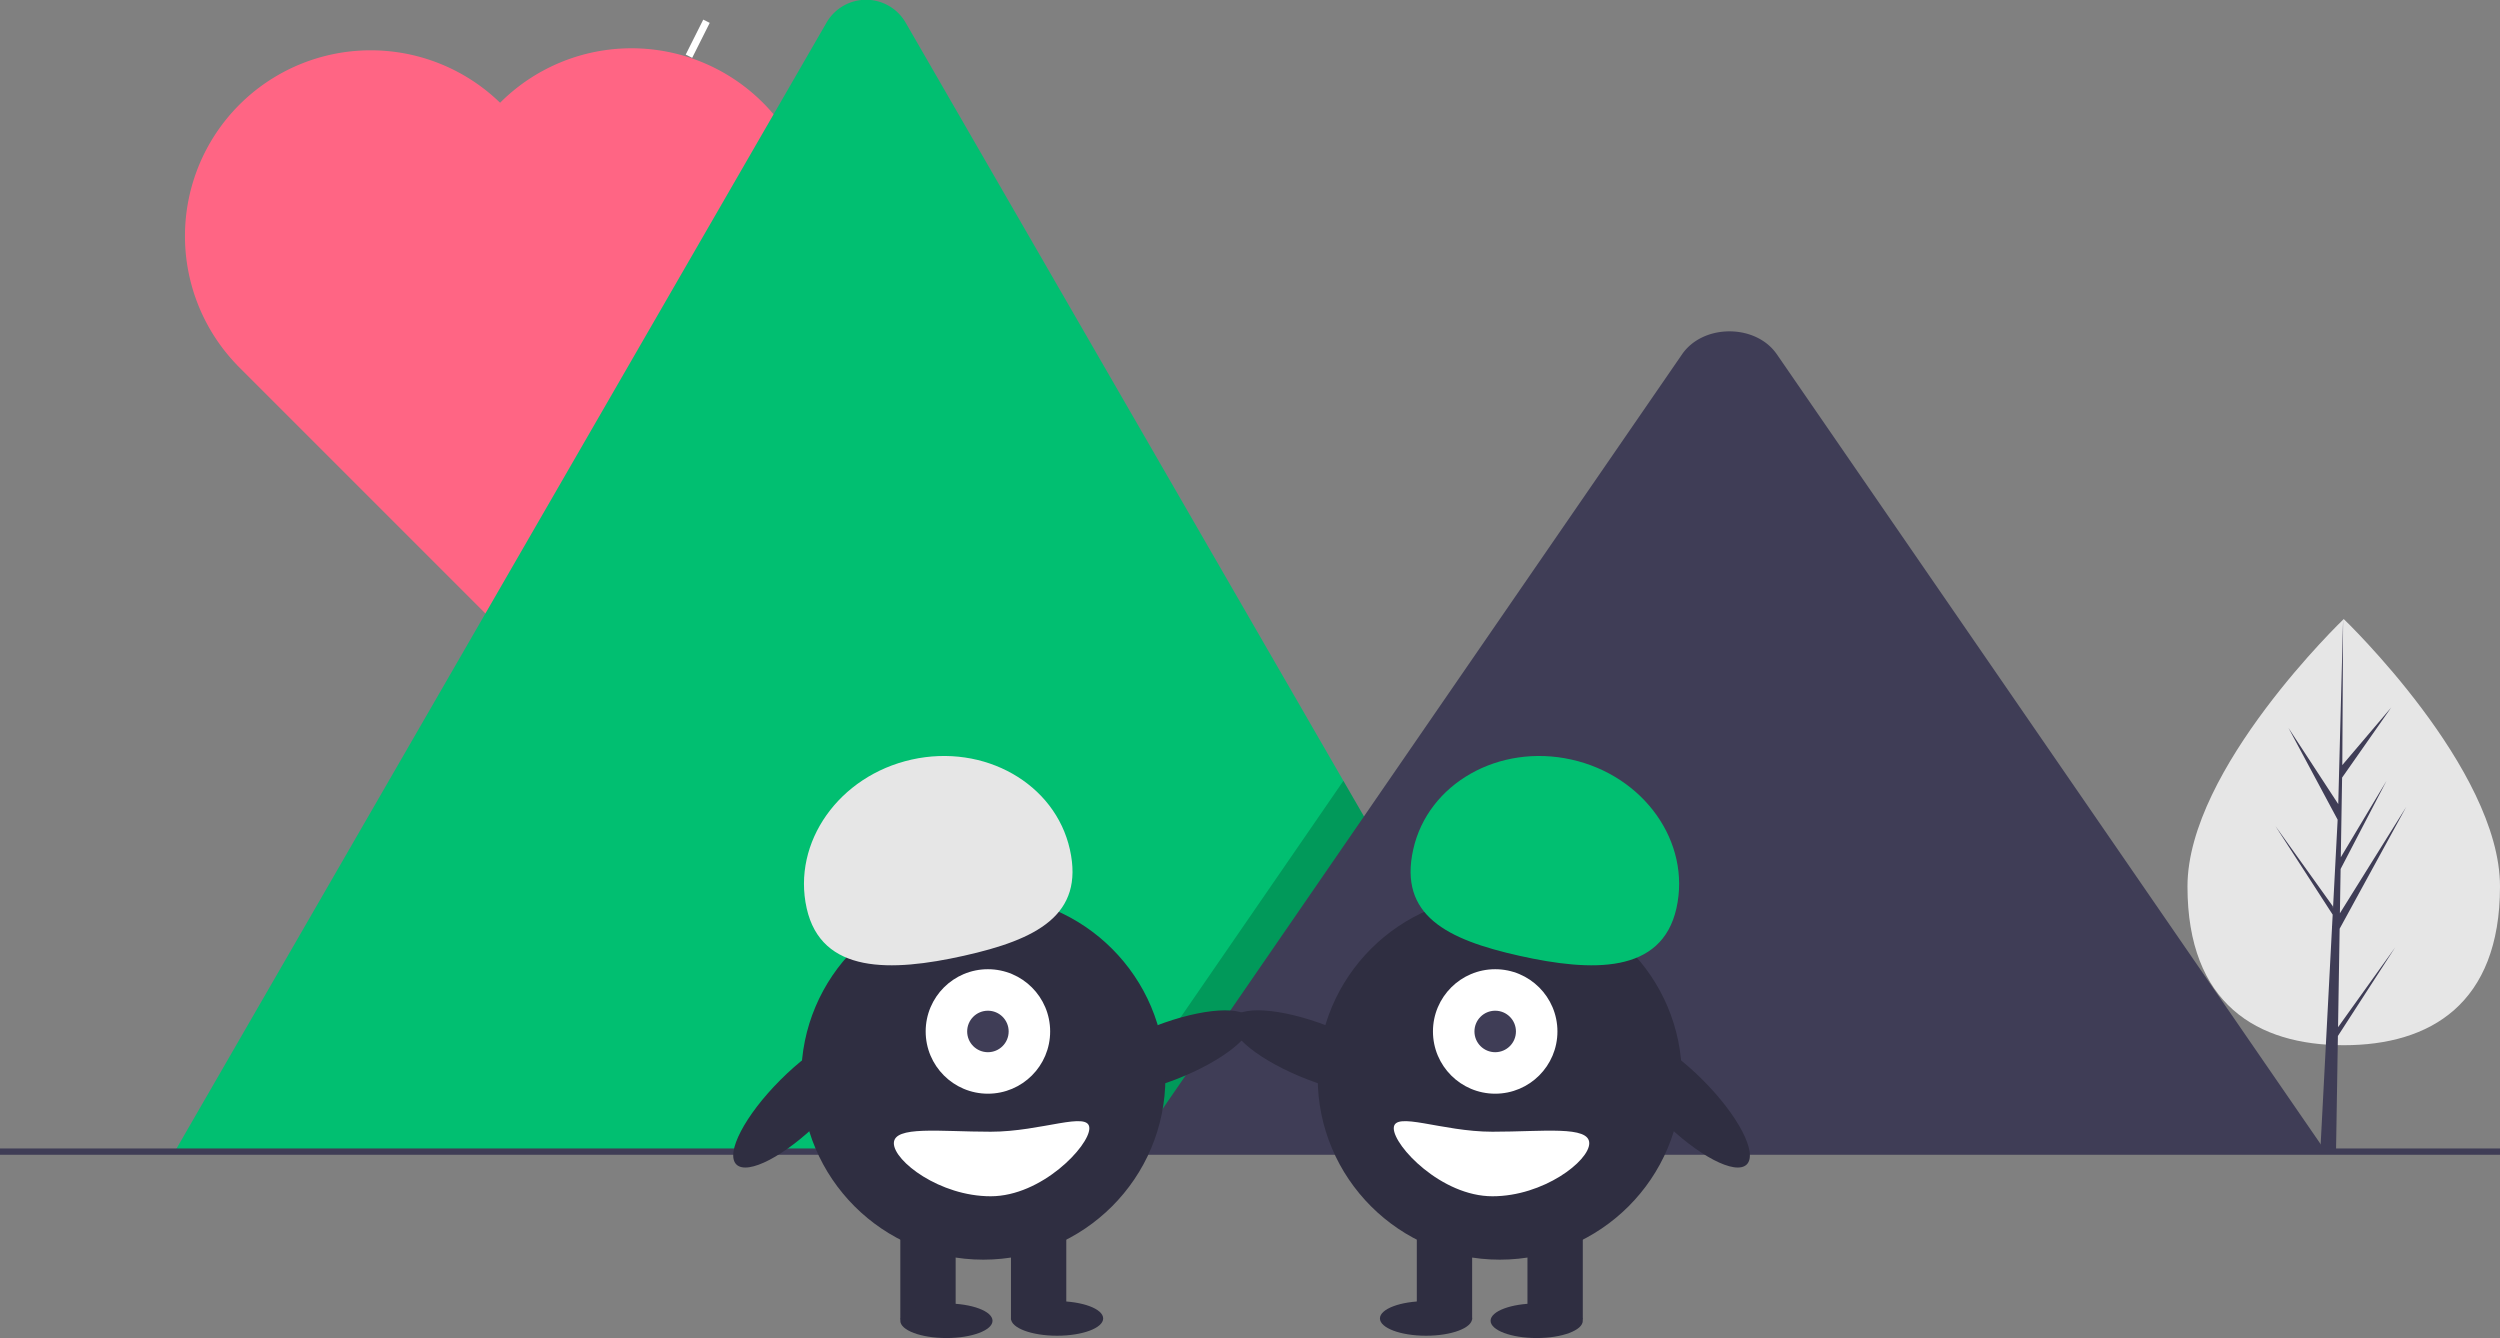 <svg id="b6a0220b-322a-435e-9212-1568a8115194" data-name="Layer 1" xmlns="http://www.w3.org/2000/svg" width="888" height="475.271" viewBox="0 0 888 475.271"><rect x="0" y="0" width="888" height="475.271" fill="#808080" stroke="none"/><title>true_love</title><rect x="402.544" y="219.173" width="2.573" height="13.894" transform="translate(-11.715 -369.449) rotate(26.644)" fill="#fff"/><path d="M426.985,248.842a66,66,0,0,0-93.338,0l-.018.018a65.982,65.982,0,0,0-93.302,93.302l-.018.018,93.338,93.338,93.338-93.338A66,66,0,0,0,426.985,248.842Z" transform="translate(-156 -212.365)" fill="#ff6584"/><path d="M709.43,621.817h-489.679a9.988,9.988,0,0,1-1.83-.145l231.596-401.157a16.216,16.216,0,0,1,28.227,0L633.173,489.723l7.446,12.882Z" transform="translate(-156 -212.365)" fill="#01bf71"/><polygon points="553.43 409.452 386.241 409.452 468.314 290.239 474.22 281.652 477.173 277.358 484.619 290.239 553.43 409.452" opacity="0.2"/><path d="M982.079,621.365H558.547l82.072-119.213,5.906-8.588L753.473,338.207c7.011-10.182,23.879-10.816,32.122-1.92a19.328,19.328,0,0,1,1.54,1.92Z" transform="translate(-156 -212.365)" fill="#3f3d56"/><rect y="407.933" width="888" height="2.241" fill="#3f3d56"/><ellipse cx="570.057" cy="586.267" rx="32.342" ry="10.153" transform="translate(-329.288 33.151) rotate(-21.176)" fill="#2f2e41"/><circle cx="349.27" cy="382.748" r="64.684" fill="#2f2e41"/><rect x="319.794" y="433.513" width="19.651" height="35.208" fill="#2f2e41"/><rect x="359.095" y="433.513" width="19.651" height="35.208" fill="#2f2e41"/><ellipse cx="336.169" cy="469.13" rx="16.376" ry="6.141" fill="#2f2e41"/><ellipse cx="375.471" cy="468.311" rx="16.376" ry="6.141" fill="#2f2e41"/><circle cx="350.907" cy="366.373" r="22.107" fill="#fff"/><circle cx="350.907" cy="366.373" r="7.369" fill="#3f3d56"/><path d="M442.524,534.959c-5.223-23.391,11.473-47.026,37.291-52.791s50.982,8.524,56.205,31.914-11.888,32.018-37.706,37.782S447.747,558.349,442.524,534.959Z" transform="translate(-156 -212.365)" fill="#e6e6e6"/><ellipse cx="440.414" cy="603.099" rx="32.342" ry="10.153" transform="translate(-453.461 275.699) rotate(-45)" fill="#2f2e41"/><path d="M473.497,618.448c0,6.331,16.301,18.832,34.389,18.832s35.048-17.823,35.048-24.154-16.96,1.228-35.048,1.228S473.497,612.117,473.497,618.448Z" transform="translate(-156 -212.365)" fill="#fff"/><ellipse cx="623.943" cy="586.267" rx="10.153" ry="32.342" transform="translate(-304.128 743.93) rotate(-68.824)" fill="#2f2e41"/><circle cx="532.73" cy="382.748" r="64.684" fill="#2f2e41"/><rect x="698.556" y="645.877" width="19.651" height="35.208" transform="translate(1260.762 1114.598) rotate(-180)" fill="#2f2e41"/><rect x="659.254" y="645.877" width="19.651" height="35.208" transform="translate(1182.159 1114.598) rotate(-180)" fill="#2f2e41"/><ellipse cx="545.831" cy="469.13" rx="16.376" ry="6.141" fill="#2f2e41"/><ellipse cx="506.529" cy="468.311" rx="16.376" ry="6.141" fill="#2f2e41"/><circle cx="531.093" cy="366.373" r="22.107" fill="#fff"/><circle cx="531.093" cy="366.373" r="7.369" fill="#3f3d56"/><path d="M751.476,534.959c5.223-23.391-11.473-47.026-37.291-52.791s-50.982,8.524-56.205,31.914,11.888,32.018,37.706,37.782S746.253,558.349,751.476,534.959Z" transform="translate(-156 -212.365)" fill="#01bf71"/><ellipse cx="753.586" cy="603.099" rx="10.153" ry="32.342" transform="translate(-361.735 497.145) rotate(-45)" fill="#2f2e41"/><path d="M720.503,618.448c0,6.331-16.301,18.832-34.389,18.832s-35.048-17.823-35.048-24.154,16.96,1.228,35.048,1.228S720.503,612.117,720.503,618.448Z" transform="translate(-156 -212.365)" fill="#fff"/><path d="M1044,527.227c0,41.801-24.85,56.397-55.504,56.397s-55.504-14.595-55.504-56.397,55.504-94.979,55.504-94.979S1044,485.426,1044,527.227Z" transform="translate(-156 -212.365)" fill="#e6e6e6"/><polygon points="830.474 364.865 831.042 329.881 854.699 286.601 831.131 324.393 831.387 308.663 847.691 277.35 831.454 304.5 831.454 304.5 831.914 276.209 849.373 251.28 831.986 271.76 832.273 219.884 830.469 288.559 830.617 285.726 812.866 258.555 830.332 291.164 828.678 322.761 828.629 321.922 808.166 293.329 828.567 324.885 828.36 328.836 828.323 328.896 828.34 329.22 824.144 409.383 829.751 409.383 830.423 367.977 850.775 336.499 830.474 364.865" fill="#3f3d56"/></svg>